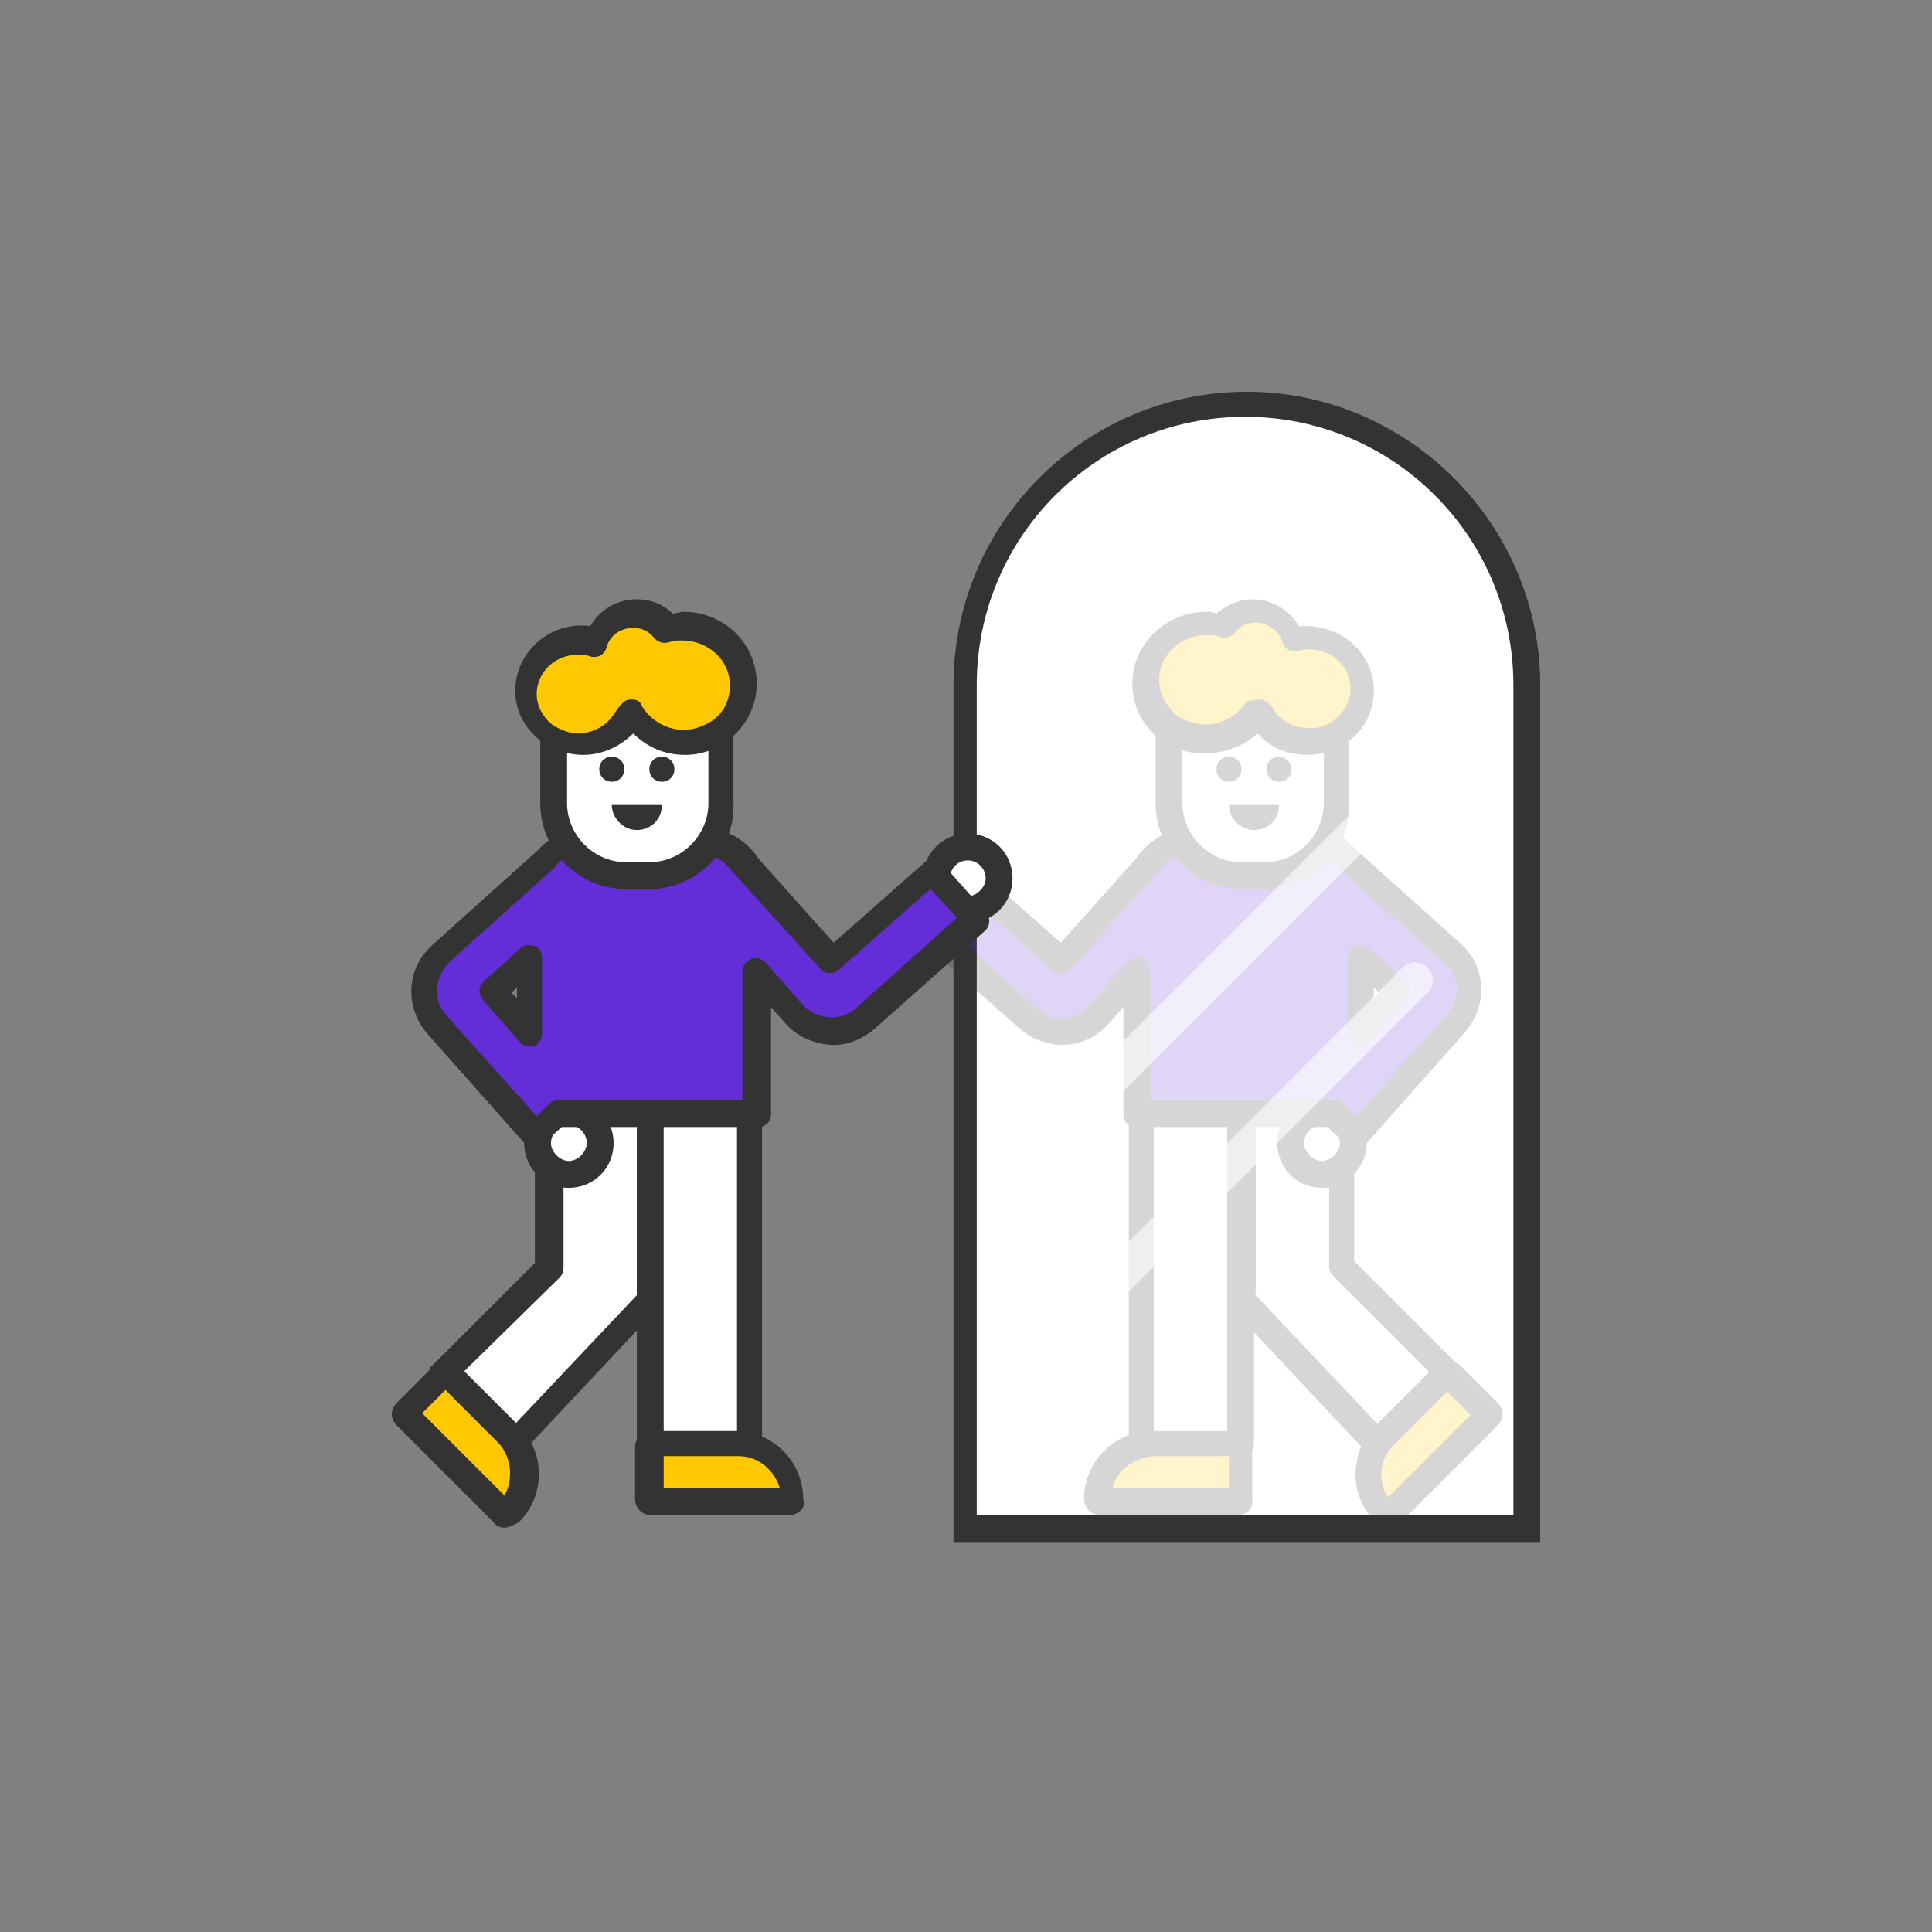 <?xml version="1.0" encoding="utf-8"?>
<!-- Generator: Adobe Illustrator 25.4.4, SVG Export Plug-In . SVG Version: 6.00 Build 0)  -->
<svg version="1.1" id="Layer_1" xmlns="http://www.w3.org/2000/svg" x="0px"
     y="0px"
     viewBox="0 0 108 108" style="enable-background:new 0 0 108 108;" xml:space="preserve">
<rect x="0" y="0" width="108" height="108" fill="#808080" stroke="none"/>
<style type="text/css">
	.st0{fill-rule:evenodd;clip-rule:evenodd;fill:NONE;}
	.st1{fill:#FFFFFF;}
	.st2{fill:#333333;}
	.st3{opacity:0.2;}
	.st4{fill:none;}
	.st5{fill:#632ED8;}
	.st6{fill:#FFC800;}
	.st7{opacity:0.6;fill:#FFFFFF;}
</style>
  <g id="_x32_021">
	<g id="GUEST_PC_Main" transform="translate(-1281, -481)">
		<g id="_x31_5" transform="translate(1281, 481)">
			<path id="Rectangle-2-Copy" class="st0" d="M31.5,0.1h45.1c17.3,0,31.4,14,31.4,31.4v45.1c0,17.3-14,31.4-31.4,31.4H31.5
				C14.1,107.8,0.1,93.8,0.1,76.4v-45C0.1,14.1,14.1,0.1,31.5,0.1z"/>
		</g>
	</g>
</g>
  <g>
	<g>
		<path class="st1" d="M85.4,85.4H54V38.3c0-8.7,7-15.7,15.7-15.7h0c8.7,0,15.7,7,15.7,15.7V85.4z"/>
    <path class="st2" d="M86.2,86.2H53.3V38.3c0-9.1,7.4-16.4,16.4-16.4s16.4,7.4,16.4,16.4V86.2z M54.7,84.7h29.9V38.3
			c0-8.3-6.7-15-15-15c-8.3,0-15,6.7-15,15V84.7z"/>
	</g>
    <g class="st3">
		<g>
			<polygon class="st1" points="69.4,72.6 69.4,61.9 75,61.9 75,70.8 80.9,76.8 77,80.7 			"/>
      <path class="st2" d="M77,81.5C77,81.5,77,81.5,77,81.5c-0.2,0-0.4-0.1-0.5-0.2l-7.6-8.1c-0.1-0.1-0.2-0.3-0.2-0.5V61.9
				c0-0.4,0.3-0.7,0.7-0.7H75c0.4,0,0.7,0.3,0.7,0.7v8.6l5.7,5.7c0.1,0.1,0.2,0.3,0.2,0.5s-0.1,0.4-0.2,0.5l-4,4
				C77.3,81.4,77.2,81.5,77,81.5z M70.1,72.3l6.9,7.3l2.9-2.9l-5.4-5.4c-0.1-0.1-0.2-0.3-0.2-0.5v-8.2h-4.1V72.3z"/>
		</g>
      <g>

				<rect x="63.8" y="61.9" transform="matrix(-1 -4.586832e-11 4.586832e-11 -1 133.183 142.62)" class="st1"
              width="5.6" height="18.8"/>
        <path class="st2" d="M69.4,81.5h-5.6c-0.4,0-0.7-0.3-0.7-0.7V61.9c0-0.4,0.3-0.7,0.7-0.7h5.6c0.4,0,0.7,0.3,0.7,0.7v18.8
				C70.1,81.1,69.8,81.5,69.4,81.5z M64.5,80h4.1V62.6h-4.1V80z"/>
		</g>
      <g>
			<circle class="st1" cx="73.9" cy="63.9" r="1.7"/>
        <path class="st2" d="M73.9,66.4c-1.4,0-2.5-1.1-2.5-2.5s1.1-2.5,2.5-2.5s2.5,1.1,2.5,2.5S75.2,66.4,73.9,66.4z M73.9,62.9
				c-0.6,0-1,0.5-1,1s0.5,1,1,1s1-0.5,1-1S74.4,62.9,73.9,62.9z"/>
		</g>
      <circle class="st4" cx="51.6" cy="49.1" r="1.7"/>
      <g>
			<path class="st5" d="M57.4,56.9c1.2,1,2.9,0.9,3.9-0.2l2.1-2.4v8h11l1.3,1.1l5.5-6.2c1-1.2,0.9-2.9-0.2-3.9L75.3,48l0,0
				c-0.6-0.7-1.5-1.1-2.5-1.1h-5.9c-1.2,0-2.3,0.6-2.9,1.5l0,0l-4.8,5.3l-5.6-5l-2.4,2.7L57.4,56.9z M78.2,55.4l-2.1,2.3v-4.2
				L78.2,55.4z"/>
        <path class="st2" d="M75.8,64.2c-0.2,0-0.4-0.1-0.5-0.2l-1.1-1H63.5c-0.4,0-0.7-0.3-0.7-0.7v-6l-0.8,0.9c-1.3,1.5-3.5,1.6-5,0.3
				l-6.2-5.5c-0.1-0.1-0.2-0.3-0.2-0.5s0.1-0.4,0.2-0.5l2.4-2.7c0.3-0.3,0.7-0.3,1-0.1l5.1,4.5l4.2-4.7c0.7-1.1,2.1-1.8,3.4-1.8h5.9
				c1.2,0,2.3,0.5,3,1.3l5.8,5.2c1.5,1.3,1.6,3.5,0.3,5l-5.5,6.2C76.2,64.1,76,64.2,75.8,64.2z M64.3,61.5h10.3
				c0.2,0,0.4,0.1,0.5,0.2l0.7,0.7l5.1-5.7c0.8-0.8,0.7-2.2-0.2-2.9l-5.9-5.3c-0.5-0.6-1.3-0.9-2-0.9h-5.9c-0.9,0-1.8,0.5-2.2,1.2
				c0,0,0,0.1-0.1,0.1l-4.8,5.3c-0.1,0.1-0.3,0.2-0.5,0.2c-0.2,0-0.4-0.1-0.5-0.2l-5.1-4.5l-1.4,1.6l5.7,5.1l0,0
				c0.8,0.8,2.1,0.7,2.9-0.2l2.1-2.4c0.2-0.2,0.5-0.3,0.8-0.2c0.3,0.1,0.5,0.4,0.5,0.7V61.5z M76.1,58.5c-0.1,0-0.2,0-0.3,0
				c-0.3-0.1-0.5-0.4-0.5-0.7v-4.2c0-0.3,0.2-0.6,0.4-0.7c0.3-0.1,0.6-0.1,0.8,0.1l2.1,1.9c0.1,0.1,0.2,0.3,0.2,0.5
				c0,0.2-0.1,0.4-0.2,0.5l-2.1,2.3C76.5,58.4,76.3,58.5,76.1,58.5z M76.8,55.2v0.6l0.3-0.3L76.8,55.2z"/>
		</g>
      <g>
			<g>
				<path class="st1" d="M65.4,37.8l0,7.2c0,2.2,1.8,4,4,4h1.3c2.2,0,4-1.8,4-4v-7.2H65.4z"/>
        <path class="st2" d="M70.7,49.7h-1.3c-2.6,0-4.8-2.1-4.8-4.8v-7.2c0-0.4,0.3-0.7,0.7-0.7h9.4c0.4,0,0.7,0.3,0.7,0.7v7.2
					C75.5,47.6,73.4,49.7,70.7,49.7z M66.1,38.5v6.4c0,1.8,1.5,3.3,3.3,3.3h1.3c1.8,0,3.3-1.5,3.3-3.3v-6.4H66.1z"/>
			</g>
        <g>
				<path class="st6" d="M65.4,40.8c0.6,0.4,1.3,0.7,2.1,0.7c1.3,0,2.4-0.7,2.9-1.7c0.5,1,1.5,1.7,2.7,1.7c0.6,0,1.2-0.2,1.7-0.5
					c0.8-0.5,1.3-1.4,1.3-2.4c0-1.6-1.4-2.9-3-2.9c-0.3,0-0.6,0.1-0.9,0.1c-0.3-0.9-1.1-1.6-2.2-1.6c-0.7,0-1.4,0.3-1.8,0.8
					c-0.3-0.1-0.6-0.1-0.9-0.1c-1.9,0-3.4,1.5-3.4,3.3C64,39.2,64.6,40.2,65.4,40.8z"/>
          <path class="st2" d="M73.1,42.2c-1.1,0-2.1-0.4-2.8-1.2c-1.4,1.3-3.8,1.5-5.4,0.4l0,0c-1-0.8-1.6-1.9-1.6-3.2c0-2.2,1.9-4,4.1-4
					c0.2,0,0.4,0,0.6,0.1c0.6-0.5,1.3-0.8,2-0.8c1.1,0,2.1,0.6,2.6,1.5c0.1,0,0.3,0,0.4,0c2.1,0,3.8,1.6,3.8,3.6
					c0,1.2-0.6,2.4-1.7,3C74.6,42,73.8,42.2,73.1,42.2z M70.4,39.1C70.4,39.1,70.4,39.1,70.4,39.1c0.3,0,0.5,0.2,0.7,0.4
					c0.4,0.8,1.2,1.2,2.1,1.2c0.5,0,0.9-0.1,1.3-0.4c0.6-0.4,1-1.1,1-1.8c0-1.2-1-2.2-2.3-2.2c-0.2,0-0.4,0-0.6,0.1
					c-0.4,0.1-0.8-0.1-0.9-0.5c-0.2-0.6-0.8-1.1-1.5-1.1c-0.5,0-0.9,0.2-1.2,0.6c-0.2,0.2-0.5,0.3-0.8,0.2c-0.3-0.1-0.5-0.1-0.7-0.1
					c-1.5,0-2.7,1.1-2.7,2.5c0,0.8,0.4,1.5,1,2l0,0c0.5,0.3,1,0.5,1.6,0.5c0.9,0,1.8-0.5,2.3-1.3C69.9,39.2,70.1,39.1,70.4,39.1z"/>
			</g>
        <g>
				<path class="st2"
              d="M68.7,42.3c-0.4,0-0.7,0.3-0.7,0.7s0.3,0.7,0.7,0.7s0.7-0.3,0.7-0.7S69.1,42.3,68.7,42.3L68.7,42.3z"/>
          <path class="st2"
                d="M71.5,42.3c-0.4,0-0.7,0.3-0.7,0.7s0.3,0.7,0.7,0.7c0.4,0,0.7-0.3,0.7-0.7S71.8,42.3,71.5,42.3L71.5,42.3z"
          />
			</g>
        <g>
				<g>
					<path class="st1" d="M70.1,46.4c-0.8,0-1.4-0.6-1.4-1.4h2.8C71.5,45.8,70.8,46.4,70.1,46.4z"/>
          <path class="st2" d="M71.5,45h-2.8c0,0.7,0.6,1.4,1.4,1.4S71.5,45.8,71.5,45L71.5,45z"/>
				</g>
			</g>
		</g>
      <g>
			<path class="st6" d="M61.6,84h7.7c0.1,0,0.2-0.1,0.2-0.2v-2.9c0-0.1-0.1-0.2-0.2-0.2h-4.7c-1.7,0-3.1,1.4-3.1,3.1v0
				C61.4,83.9,61.5,84,61.6,84z"/>
        <path class="st2" d="M69.2,84.7h-7.7c-0.5,0-0.9-0.4-0.9-0.9c0-2.1,1.7-3.8,3.8-3.8h4.7c0.5,0,0.9,0.4,0.9,0.9v2.9
				C70.1,84.3,69.7,84.7,69.2,84.7z M62.2,83.2h6.5v-1.8h-4.2C63.4,81.5,62.4,82.2,62.2,83.2z"/>
		</g>
      <g>
			<path class="st6" d="M77.7,84.6l5.4-5.4c0.1-0.1,0.1-0.2,0-0.2L81,76.9c-0.1-0.1-0.2-0.1-0.2,0l-3.4,3.4c-1.2,1.2-1.2,3.2,0,4.4
				v0C77.5,84.6,77.6,84.6,77.7,84.6z"/>
        <path class="st2" d="M77.5,85.4c-0.2,0-0.5-0.1-0.6-0.3c-1.5-1.5-1.5-3.9,0-5.4l3.4-3.4c0.3-0.3,0.9-0.3,1.3,0l2.1,2.1
				c0.4,0.4,0.4,0.9,0,1.3l-5.4,5.4c0,0,0,0,0,0C78,85.3,77.8,85.4,77.5,85.4z M80.9,77.8l-3,3c-0.8,0.8-0.9,2-0.3,2.9l4.6-4.6
				L80.9,77.8z"/>
		</g>
	</g>
    <g>
		<g>
			<polygon class="st1" points="36.3,72.6 36.3,61.9 30.7,61.9 30.7,70.8 24.8,76.8 28.7,80.7 			"/>
      <path class="st2" d="M28.7,81.5c-0.2,0-0.4-0.1-0.5-0.2l-4-4c-0.3-0.3-0.3-0.8,0-1l5.7-5.7v-8.6c0-0.4,0.3-0.7,0.7-0.7h5.6
				c0.4,0,0.7,0.3,0.7,0.7v10.7c0,0.2-0.1,0.4-0.2,0.5l-7.6,8.1C29.1,81.4,29,81.5,28.7,81.5C28.8,81.5,28.7,81.5,28.7,81.5z
				 M25.8,76.8l2.9,2.9l6.9-7.3v-9.7h-4.1v8.2c0,0.2-0.1,0.4-0.2,0.5L25.8,76.8z"/>
		</g>
      <g>
			<rect x="36.3" y="61.9" class="st1" width="5.6" height="18.8"/>
        <path class="st2" d="M41.9,81.5h-5.6c-0.4,0-0.7-0.3-0.7-0.7V61.9c0-0.4,0.3-0.7,0.7-0.7h5.6c0.4,0,0.7,0.3,0.7,0.7v18.8
				C42.6,81.1,42.3,81.5,41.9,81.5z M37.1,80h4.1V62.6h-4.1V80z"/>
		</g>
      <g>
			<circle class="st1" cx="31.8" cy="63.9" r="1.7"/>
        <path class="st2" d="M31.8,66.4c-1.4,0-2.5-1.1-2.5-2.5s1.1-2.5,2.5-2.5s2.5,1.1,2.5,2.5S33.2,66.4,31.8,66.4z M31.8,62.9
				c-0.6,0-1,0.5-1,1s0.5,1,1,1s1-0.5,1-1S32.4,62.9,31.8,62.9z"/>
		</g>
      <g>
			<circle class="st1" cx="54.1" cy="49.1" r="1.7"/>
        <path class="st2" d="M54.1,51.6c-1.4,0-2.5-1.1-2.5-2.5s1.1-2.5,2.5-2.5s2.5,1.1,2.5,2.5S55.5,51.6,54.1,51.6z M54.1,48.1
				c-0.6,0-1,0.5-1,1s0.5,1,1,1s1-0.5,1-1S54.7,48.1,54.1,48.1z"/>
		</g>
      <g>
			<path class="st5" d="M54.5,51.4l-2.4-2.7l-5.6,5l-4.8-5.3l0,0c-0.6-0.9-1.7-1.5-2.9-1.5h-5.9c-1,0-1.9,0.4-2.5,1.1l0,0l-5.9,5.3
				c-1.2,1-1.2,2.8-0.2,3.9l5.5,6.2l1.3-1.1h11v-8l2.1,2.4c1,1.2,2.8,1.2,3.9,0.2L54.5,51.4z M29.6,53.5v4.2l-2.1-2.3L29.6,53.5z"/>
        <path class="st2" d="M29.9,64.2C29.9,64.2,29.9,64.2,29.9,64.2c-0.2,0-0.4-0.1-0.5-0.2l-5.5-6.2c-1.3-1.5-1.2-3.7,0.3-5l5.9-5.3
				c0.7-0.8,1.8-1.3,3-1.3h5.9c1.4,0,2.7,0.7,3.4,1.8l4.2,4.7l5.1-4.5c0.3-0.3,0.8-0.2,1,0.1l2.4,2.7c0.1,0.1,0.2,0.3,0.2,0.5
				s-0.1,0.4-0.2,0.5l-6.2,5.5c-0.7,0.6-1.6,1-2.6,0.9c-0.9-0.1-1.8-0.5-2.4-1.2l-0.8-0.9v6c0,0.4-0.3,0.7-0.7,0.7H31.4l-1.1,1
				C30.2,64.1,30.1,64.2,29.9,64.2z M32.9,47.6c-0.7,0-1.5,0.3-1.9,0.9l-5.9,5.3c-0.8,0.8-0.9,2.1-0.2,2.9l5.1,5.7l0.7-0.7
				c0.1-0.1,0.3-0.2,0.5-0.2h10.3v-7.2c0-0.3,0.2-0.6,0.5-0.7c0.3-0.1,0.6,0,0.8,0.2l2.1,2.4c0.8,0.8,2.1,0.9,2.9,0.2l5.7-5.1
				L52,49.7l-5.1,4.5c-0.1,0.1-0.3,0.2-0.5,0.2c-0.2,0-0.4-0.1-0.5-0.2l-4.8-5.3c0,0-0.1-0.1-0.1-0.1c-0.5-0.7-1.3-1.2-2.2-1.2H32.9
				z M29.6,58.5c-0.2,0-0.4-0.1-0.5-0.2L27,55.9c-0.1-0.1-0.2-0.3-0.2-0.5c0-0.2,0.1-0.4,0.2-0.5l2.1-1.9c0.2-0.2,0.5-0.2,0.8-0.1
				c0.3,0.1,0.4,0.4,0.4,0.7v4.2c0,0.3-0.2,0.6-0.5,0.7C29.8,58.5,29.7,58.5,29.6,58.5z M28.6,55.5l0.3,0.3v-0.6L28.6,55.5z"/>
		</g>
      <g>
			<g>
				<path class="st1" d="M40.3,37.8l0,7.2c0,2.2-1.8,4-4,4H35c-2.2,0-4-1.8-4-4v-7.2H40.3z"/>
        <path class="st2" d="M36.3,49.7H35c-2.6,0-4.8-2.1-4.8-4.8v-7.2c0-0.4,0.3-0.7,0.7-0.7h9.4c0.4,0,0.7,0.3,0.7,0.7v7.2
					C41.1,47.6,38.9,49.7,36.3,49.7z M31.7,38.5v6.4c0,1.8,1.5,3.3,3.3,3.3h1.3c1.8,0,3.3-1.5,3.3-3.3v-6.4H31.7z"/>
			</g>
        <g>
				<path class="st6" d="M40.3,40.8c-0.6,0.4-1.3,0.7-2.1,0.7c-1.3,0-2.4-0.7-2.9-1.7c-0.5,1-1.5,1.7-2.7,1.7
					c-0.6,0-1.2-0.2-1.7-0.5c-0.8-0.5-1.3-1.4-1.3-2.4c0-1.6,1.4-2.9,3-2.9c0.3,0,0.6,0.1,0.9,0.1c0.3-0.9,1.1-1.6,2.2-1.6
					c0.7,0,1.4,0.3,1.8,0.8c0.3-0.1,0.6-0.1,0.9-0.1c1.9,0,3.4,1.5,3.4,3.3C41.7,39.2,41.1,40.2,40.3,40.8z"/>
          <path class="st2" d="M38.3,42.2c-1.1,0-2.1-0.4-2.9-1.2c-0.7,0.7-1.7,1.2-2.8,1.2c-0.7,0-1.5-0.2-2.1-0.6
					c-1.1-0.7-1.7-1.8-1.7-3c0-2.1,1.9-3.9,4.2-3.6c0.5-0.9,1.5-1.5,2.6-1.5c0.8,0,1.5,0.3,2,0.8c0.2,0,0.4-0.1,0.6-0.1
					c2.3,0,4.1,1.8,4.1,4c0,1.3-0.6,2.4-1.6,3.2c0,0,0,0,0,0C40,41.9,39.2,42.2,38.3,42.2z M40.3,40.8L40.3,40.8L40.3,40.8z
					 M35.3,39.1c0.3,0,0.5,0.1,0.6,0.4c0.5,0.8,1.4,1.3,2.3,1.3c0.6,0,1.1-0.2,1.6-0.5c0.7-0.5,1-1.2,1-2c0-1.4-1.2-2.5-2.7-2.5
					c-0.2,0-0.4,0-0.7,0.1c-0.3,0.1-0.6,0-0.8-0.2c-0.3-0.4-0.7-0.6-1.2-0.6c-0.7,0-1.3,0.4-1.5,1.1c-0.1,0.4-0.5,0.6-0.9,0.5
					c-0.2-0.1-0.5-0.1-0.7-0.1c-1.3,0-2.3,1-2.3,2.2c0,0.7,0.4,1.4,1,1.8c0.4,0.2,0.8,0.4,1.3,0.4c0.9,0,1.7-0.5,2.1-1.2
					C34.8,39.2,35,39.1,35.3,39.1C35.3,39.1,35.3,39.1,35.3,39.1z"/>
			</g>
        <g>
				<path class="st2"
              d="M37,42.3c-0.4,0-0.7,0.3-0.7,0.7s0.3,0.7,0.7,0.7s0.7-0.3,0.7-0.7S37.4,42.3,37,42.3L37,42.3z"/>
          <path class="st2"
                d="M34.2,42.3c-0.4,0-0.7,0.3-0.7,0.7s0.3,0.7,0.7,0.7s0.7-0.3,0.7-0.7S34.6,42.3,34.2,42.3L34.2,42.3z"/>
			</g>
        <g>
				<g>
					<path class="st1" d="M35.6,46.4c0.8,0,1.4-0.6,1.4-1.4h-2.8C34.2,45.8,34.9,46.4,35.6,46.4z"/>
          <path class="st2" d="M37,45h-2.8c0,0.7,0.6,1.4,1.4,1.4S37,45.8,37,45L37,45z"/>
				</g>
			</g>
		</g>
      <g>
			<path class="st6" d="M44.1,84h-7.7c-0.1,0-0.2-0.1-0.2-0.2v-2.9c0-0.1,0.1-0.2,0.2-0.2h4.7c1.7,0,3.1,1.4,3.1,3.1v0
				C44.3,83.9,44.2,84,44.1,84z"/>
        <path class="st2" d="M44.1,84.7h-7.7c-0.5,0-0.9-0.4-0.9-0.9v-2.9c0-0.5,0.4-0.9,0.9-0.9h4.7c2.1,0,3.8,1.7,3.8,3.8
				C45.1,84.3,44.6,84.7,44.1,84.7z M37.1,83.2h6.5c-0.3-1-1.2-1.8-2.3-1.8h-4.2V83.2z"/>
		</g>
      <g>
			<path class="st6" d="M28,84.6l-5.4-5.4c-0.1-0.1-0.1-0.2,0-0.2l2.1-2.1c0.1-0.1,0.2-0.1,0.2,0l3.4,3.4c1.2,1.2,1.2,3.2,0,4.4l0,0
				C28.2,84.6,28.1,84.6,28,84.6z"/>
        <path class="st2" d="M28.2,85.4c-0.2,0-0.5-0.1-0.6-0.3l-5.4-5.4c-0.4-0.4-0.4-0.9,0-1.3l2.1-2.1c0.4-0.4,0.9-0.4,1.3,0l3.4,3.4
				c1.5,1.5,1.5,3.9,0,5.4C28.6,85.3,28.4,85.4,28.2,85.4z M23.6,79l4.6,4.6c0.5-0.9,0.4-2.1-0.3-2.9l-3-3L23.6,79z"/>
		</g>
	</g>
    <path class="st7" d="M79.8,44L61.7,62.1c-0.4,0.4-1,0.4-1.4,0h0c-0.4-0.4-0.4-1,0-1.4l18.1-18.1c0.4-0.4,1-0.4,1.4,0l0,0
		C80.2,43,80.2,43.6,79.8,44z"/>
    <path class="st7" d="M79.8,55.5L61.7,73.6c-0.4,0.4-1,0.4-1.4,0h0c-0.4-0.4-0.4-1,0-1.4l18.1-18.1c0.4-0.4,1-0.4,1.4,0l0,0
		C80.2,54.5,80.2,55.2,79.8,55.5z"/>
</g>
</svg>
